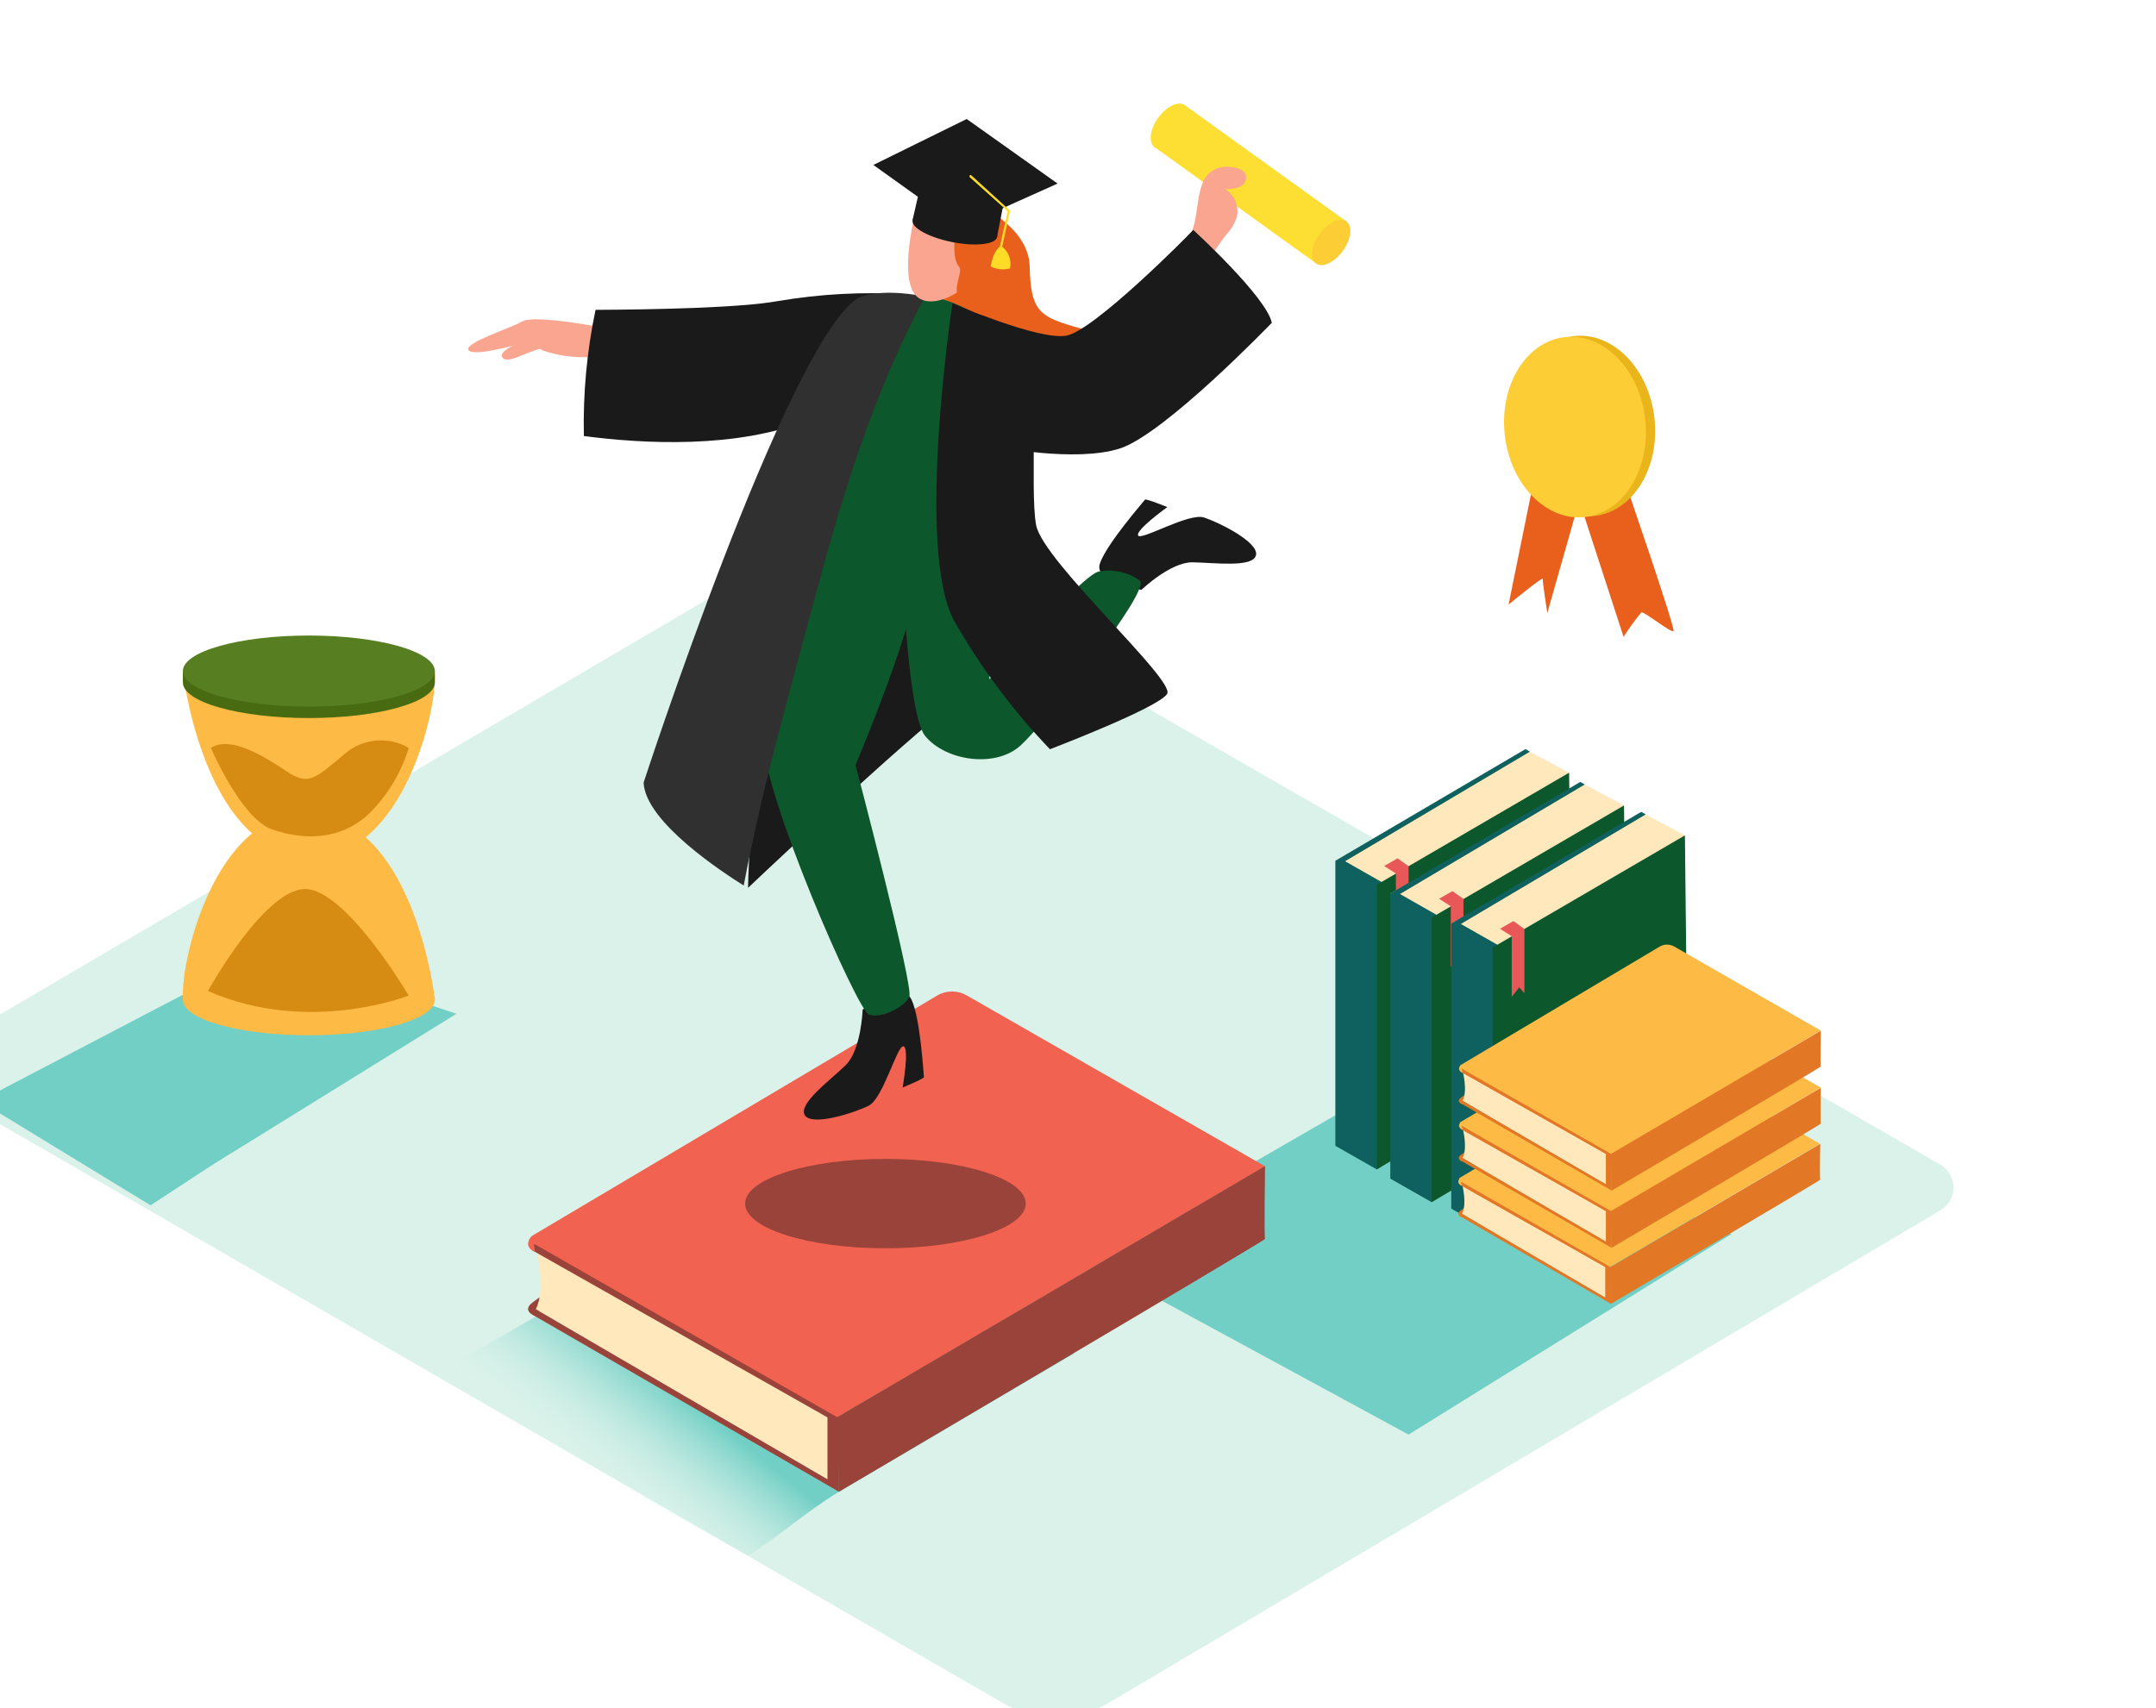<svg width="477" height="378" viewBox="0 0 477 378" fill="none" xmlns="http://www.w3.org/2000/svg">
<g clip-path="url(#clip0)">
<path d="M150.799 71.921L134.28 72.652C134.28 72.652 118.265 69.514 115.594 71.114C113.225 72.526 102.843 75.802 103.612 77.414C104.38 79.027 113.515 76.482 113.515 76.482C113.515 76.482 109.823 78.183 111.386 79.355C112.948 80.527 118.568 76.671 120.319 77.251C122.071 77.83 154.667 79.619 154.667 79.619" fill="#FAA590"/>
<path d="M133.335 77.364C128.973 78.124 124.489 77.742 120.319 76.255C119.551 75.991 119.223 77.2 119.979 77.515C124.368 79.062 129.082 79.444 133.663 78.624C134.469 78.448 134.129 77.225 133.335 77.364Z" fill="#FAA590"/>
<path d="M214.492 44.339C214.492 44.339 227.596 49.518 227.81 58.968C228.024 68.418 229.775 69.955 237.222 72.148C244.669 74.34 251.964 75.928 252.342 81.371C252.72 86.814 239.855 91.904 232.736 94.5C225.617 97.096 203.328 74.441 204.739 65.633" fill="#E8601C"/>
<path d="M-9.486 243.293L222.241 377.08C225.719 379.082 229.666 380.125 233.679 380.103C237.693 380.081 241.628 378.995 245.084 376.954L429.322 267.826C430.196 267.307 430.921 266.57 431.425 265.686C431.928 264.802 432.193 263.803 432.193 262.786C432.193 261.769 431.928 260.769 431.425 259.885C430.921 259.002 430.196 258.264 429.322 257.746C388.371 234.133 215.789 134.694 187.717 118.768C186.556 118.097 185.239 117.745 183.899 117.745C182.558 117.745 181.242 118.097 180.081 118.768L-9.524 230.089C-10.678 230.763 -11.635 231.729 -12.298 232.89C-12.962 234.051 -13.309 235.365 -13.305 236.702C-13.301 238.039 -12.947 239.351 -12.276 240.508C-11.606 241.665 -10.644 242.625 -9.486 243.293Z" fill="#DAF2E9"/>
<path opacity="0.48" d="M165.503 344.32L94.665 305.122L162.605 265.86L237.6 299.515L185.612 330.12C177.649 335.021 173.34 339.268 165.503 344.32Z" fill="url(#paint0_linear)"/>
<path opacity="0.48" d="M383.092 273.08L308.122 239.488L240.183 278.687L311.638 317.47L383.092 273.08Z" fill="url(#paint1_linear)"/>
<path opacity="0.48" d="M33.304 266.729L-4.496 243.659L59.297 210.281L100.966 224.356L52.594 254.318C44.631 259.157 41.141 261.677 33.304 266.729Z" fill="url(#paint2_linear)"/>
<path d="M338.45 166.345L347.157 170.995L323.393 193.372L302.44 199.949L295.459 190.487" fill="#FFE8BC"/>
<path d="M305.64 195.187L297.563 190.588L338.45 166.345L337.493 165.791L295.459 190.487V253.562L304.619 258.779L308.122 255.137" fill="#0C572C"/>
<path opacity="0.42" d="M305.64 195.187L297.563 190.588L338.45 166.345L337.493 165.791L295.459 190.487V253.562L304.619 258.779L308.122 255.137" fill="#1371A5"/>
<path d="M347.157 170.995L304.619 195.779V258.779L347.825 232.961L347.157 170.995Z" fill="#0C572C"/>
<path d="M306.232 191.646L308.828 193.284V206.716L310.478 204.611L311.638 205.922V191.696L309.206 189.945L306.232 191.646Z" fill="#E85858"/>
<path d="M350.597 173.603L359.303 178.24L335.54 200.617L314.586 207.207L307.606 197.744" fill="#FFE8BC"/>
<path d="M317.786 202.444L309.71 197.845L350.597 173.603L349.639 173.048L307.606 197.744V260.82L316.766 266.036L320.269 262.382" fill="#0C572C"/>
<path opacity="0.42" d="M317.786 202.444L309.71 197.845L350.597 173.603L349.639 173.048L307.606 197.744V260.82L316.766 266.036L320.269 262.382" fill="#1371A5"/>
<path d="M359.303 178.24L316.766 203.036V266.036L359.971 240.219L359.303 178.24Z" fill="#0C572C"/>
<path d="M318.379 198.891L320.974 200.542V213.973L322.625 211.856L323.784 213.167V198.941L321.352 197.203L318.379 198.891Z" fill="#E85858"/>
<path d="M364.079 180.23L372.773 184.867L349.009 207.245L328.055 213.835L321.088 204.372" fill="#FFE8BC"/>
<path d="M331.268 209.072L323.179 204.473L364.079 180.23L363.109 179.676L321.088 204.372V267.448L330.248 272.664L333.751 269.01" fill="#0C572C"/>
<path opacity="0.42" d="M331.268 209.072L323.179 204.473L364.079 180.23L363.109 179.676L321.088 204.372V267.448L330.248 272.664L333.751 269.01" fill="#1371A5"/>
<path d="M372.773 184.867L330.248 209.664V272.664L373.453 246.847L372.773 184.867Z" fill="#0C572C"/>
<path d="M331.861 205.531L334.456 207.169V220.601L336.107 218.497L337.266 219.794V205.582L334.834 203.83L331.861 205.531Z" fill="#E85858"/>
<path d="M323.469 269.388C323.318 269.388 321.919 268.834 323.091 267.939C323.867 267.336 324.679 266.78 325.523 266.276" fill="#E27825"/>
<path d="M323.469 262.004C323.469 262.004 324.641 266.339 323.469 268.657L339.408 278.019L355.171 287.141V280.4" fill="#FFE8BC"/>
<path d="M322.94 261.337C322.94 261.639 322.978 261.941 323.053 262.244L355.171 280.413V287.154L323.078 268.38C323.078 268.645 323.078 268.909 323.078 269.174L356.405 288.54V279.355L322.94 261.337Z" fill="#E27825"/>
<path d="M323.116 261.45L356.229 280.35L402.66 253.121L370.253 234.536C369.763 234.251 369.207 234.1 368.64 234.1C368.073 234.1 367.517 234.251 367.027 234.536L323.053 260.593C322.976 260.639 322.913 260.704 322.872 260.784C322.83 260.863 322.812 260.952 322.818 261.041C322.825 261.13 322.856 261.216 322.909 261.288C322.961 261.36 323.033 261.417 323.116 261.45Z" fill="#FDBA45"/>
<path d="M356.405 288.54C356.405 288.54 402.849 261.185 402.71 261.059C402.572 260.933 402.71 253.147 402.71 253.147L356.242 280.426L356.405 288.54Z" fill="#E27825"/>
<path d="M323.116 260.618C322.981 260.717 322.869 260.844 322.786 260.989C322.704 261.135 322.653 261.296 322.637 261.463C322.637 262.03 323.179 262.307 323.393 262.42" fill="#FDBA45"/>
<path d="M323.595 257.04C323.444 257.04 322.045 256.486 323.217 255.591C323.993 254.988 324.805 254.432 325.649 253.928" fill="#E27825"/>
<path d="M323.595 249.631C323.595 249.631 324.767 253.966 323.595 256.284L339.534 265.646L355.297 274.768V268.027" fill="#FFE8BC"/>
<path d="M323.066 248.951C323.066 249.253 323.104 249.556 323.179 249.858L355.297 268.027V274.768L323.204 256.057C323.204 256.322 323.204 256.586 323.204 256.851L356.544 276.142V266.956L323.066 248.951Z" fill="#E27825"/>
<path d="M323.28 249.077L356.393 267.977L402.862 240.698L370.454 222.113C369.965 221.827 369.408 221.677 368.842 221.677C368.275 221.677 367.718 221.827 367.229 222.113L323.28 248.22C323.2 248.26 323.133 248.321 323.087 248.397C323.04 248.472 323.015 248.559 323.015 248.648C323.015 248.737 323.04 248.825 323.087 248.9C323.133 248.976 323.2 249.037 323.28 249.077Z" fill="#FDBA45"/>
<path d="M356.531 276.142C356.531 276.142 402.975 248.787 402.836 248.661C402.698 248.535 402.836 240.748 402.836 240.748L356.368 268.027L356.531 276.142Z" fill="#E27825"/>
<path d="M323.28 248.22C323.145 248.319 323.033 248.445 322.95 248.591C322.868 248.736 322.817 248.898 322.801 249.064C322.801 249.631 323.343 249.908 323.557 250.022" fill="#FDBA45"/>
<path d="M323.595 244.364C323.444 244.364 322.045 243.81 323.217 242.915C323.993 242.312 324.805 241.757 325.649 241.252" fill="#E27825"/>
<path d="M323.595 236.981C323.595 236.981 324.767 241.315 323.595 243.634L339.534 252.995L355.297 262.08V255.339" fill="#FFE8BC"/>
<path d="M323.066 236.3C323.066 236.603 323.104 236.905 323.179 237.208L355.297 255.377V262.08L323.204 243.369C323.204 243.634 323.204 243.898 323.204 244.163L356.544 263.453V254.268L323.066 236.3Z" fill="#E27825"/>
<path d="M323.28 236.426L356.393 255.326L402.836 228.06L370.429 209.475C369.94 209.189 369.383 209.039 368.816 209.039C368.25 209.039 367.693 209.189 367.204 209.475L323.28 235.62C323.212 235.663 323.157 235.723 323.118 235.793C323.08 235.864 323.059 235.943 323.059 236.023C323.059 236.104 323.08 236.183 323.118 236.253C323.157 236.323 323.212 236.383 323.28 236.426Z" fill="#FDBA45"/>
<path d="M356.531 263.491C356.531 263.491 402.975 236.137 402.836 236.011C402.698 235.885 402.836 228.098 402.836 228.098L356.368 255.377L356.531 263.491Z" fill="#E27825"/>
<path d="M323.28 235.62C323.145 235.719 323.033 235.845 322.95 235.991C322.868 236.136 322.817 236.298 322.801 236.464C322.801 237.031 323.343 237.308 323.557 237.422" fill="#FDBA45"/>
<path d="M118.543 291.236C118.228 291.236 115.393 290.102 117.774 288.275C119.358 287.045 121.016 285.913 122.738 284.886" fill="#9A433A"/>
<path d="M118.542 276.192C118.542 276.192 120.924 285.012 118.542 289.737L150.987 308.813L183.08 327.386V313.664" fill="#FFE8BC"/>
<path d="M117.472 274.819C117.547 275.432 117.623 276.045 117.698 276.658L183.092 313.664V327.386L117.761 289.283C117.761 289.825 117.761 290.367 117.761 290.909L185.612 330.12V311.472L117.472 274.819Z" fill="#9A433A"/>
<path d="M117.837 275.058L185.272 313.652L279.898 258.098L213.912 220.298C212.918 219.718 211.787 219.413 210.636 219.413C209.485 219.413 208.354 219.718 207.36 220.298L117.824 273.42C117.69 273.511 117.58 273.633 117.504 273.777C117.429 273.92 117.39 274.08 117.391 274.242C117.392 274.405 117.434 274.564 117.512 274.706C117.589 274.849 117.701 274.969 117.837 275.058Z" fill="#F26250"/>
<path d="M185.612 330.12C185.612 330.12 280.112 274.428 279.886 274.163C279.659 273.899 279.886 258.048 279.886 258.048L185.26 313.601L185.612 330.12Z" fill="#9A433A"/>
<path d="M117.824 273.42C117.549 273.62 117.319 273.876 117.149 274.171C116.98 274.467 116.875 274.795 116.842 275.134C116.728 276.28 117.95 276.847 118.379 277.087" fill="#F26250"/>
<path d="M195.894 276.242C213.041 276.242 226.94 271.814 226.94 266.351C226.94 260.889 213.041 256.46 195.894 256.46C178.748 256.46 164.848 260.889 164.848 266.351C164.848 271.814 178.748 276.242 195.894 276.242Z" fill="#9A433A"/>
<path d="M252.544 130.523C252.544 130.523 258.957 124.375 263.821 124.438C268.684 124.501 277.24 125.698 277.882 122.85C278.525 120.002 269.768 115.63 266.391 114.521C263.014 113.413 252.531 119.662 251.813 118.516C251.095 117.369 258.264 112.216 258.264 112.216C258.264 112.216 253.489 110.288 253.325 110.565C253.161 110.842 244.896 120.242 243.358 124.652C241.821 129.062 252.544 130.523 252.544 130.523Z" fill="#1A1A1A"/>
<path d="M190.854 223.423C190.854 223.423 190.564 232.357 187.074 235.746C183.584 239.135 176.515 244.289 178.065 246.796C179.615 249.304 188.989 246.28 192.19 244.692C195.39 243.104 198.49 231.26 199.876 231.55C201.262 231.84 199.699 240.66 199.699 240.66C199.699 240.66 204.487 238.694 204.412 238.354C204.336 238.014 203.668 225.452 201.665 221.206C199.661 216.959 190.854 223.423 190.854 223.423Z" fill="#1A1A1A"/>
<path d="M298.08 49.14L262.346 23.423C260.576 24.306 259.019 25.563 257.783 27.108C256.547 28.653 255.662 30.448 255.19 32.369L290.911 58.099C293.292 55.1 295.736 52.176 298.08 49.14Z" fill="#FDDF33"/>
<path d="M261.379 29.785C263.23 27.216 263.577 24.303 262.154 23.278C260.731 22.253 258.077 23.504 256.227 26.073C254.376 28.642 254.029 31.556 255.452 32.581C256.875 33.606 259.528 32.354 261.379 29.785Z" fill="#FDDF33"/>
<path d="M297.093 55.517C298.943 52.948 299.29 50.034 297.867 49.009C296.445 47.984 293.791 49.236 291.94 51.805C290.089 54.374 289.742 57.287 291.165 58.312C292.588 59.337 295.242 58.086 297.093 55.517Z" fill="#FCCD35"/>
<path d="M275.639 39.841C276.219 37.561 273.384 36.956 271.859 36.931C270.61 36.796 269.351 37.089 268.289 37.761C267.227 38.434 266.425 39.447 266.013 40.635C264.425 44.907 265.181 49.342 262.649 53.449C262.17 54.218 263.317 55.062 263.795 54.281C264.222 53.583 264.597 52.854 264.917 52.101C264.652 52.958 264.388 53.827 264.148 54.697C264.119 54.798 264.112 54.904 264.127 55.008C264.142 55.113 264.18 55.213 264.236 55.301L263.997 56.108C263.957 56.235 263.952 56.37 263.983 56.499C264.015 56.628 264.08 56.746 264.174 56.841C264.267 56.935 264.384 57.003 264.513 57.036C264.642 57.069 264.777 57.066 264.904 57.028L264.463 57.796C264.353 57.948 264.308 58.138 264.337 58.323C264.367 58.509 264.469 58.675 264.621 58.785C264.773 58.896 264.962 58.941 265.148 58.911C265.333 58.882 265.499 58.78 265.61 58.628L265.685 58.527C265.912 58.968 266.53 59.195 266.845 58.666C268.132 56.379 269.571 54.182 271.154 52.089C272.314 50.904 273.177 49.462 273.674 47.88C273.902 46.727 273.774 45.532 273.305 44.453C272.837 43.375 272.051 42.465 271.053 41.845C272.88 41.895 275.186 41.58 275.639 39.841Z" fill="#FAA590"/>
<path d="M172.168 66.616C163.915 68.128 144.612 68.506 131.76 68.569C129.836 77.747 128.97 87.115 129.177 96.491C142.193 98.204 162.895 99.364 178.96 92.925L200.38 65.117C190.949 64.534 181.483 65.037 172.168 66.616Z" fill="#1A1A1A"/>
<path d="M198.427 64.94C198.49 65.495 166.486 141.977 165.503 196.472C165.503 196.472 193.702 169.722 209.124 157.084" fill="#1A1A1A"/>
<path d="M189.72 112.745C189.833 111.573 188.712 67.637 199.283 65.57C209.855 63.504 223.387 73.08 223.475 78.372C223.564 83.664 214.177 115.555 206.73 115.668C199.283 115.781 189.72 112.745 189.72 112.745Z" fill="#0C572C"/>
<path d="M189.72 97.852C186.885 101.178 168.905 151.238 168.842 163.51C168.779 175.783 189.645 223.524 192.24 224.519C194.836 225.515 200.216 222.869 201.186 220.538C202.156 218.207 189.279 169.306 189.279 169.306C189.279 169.306 206.226 129.641 203.769 120.065C201.312 110.489 189.72 97.852 189.72 97.852Z" fill="#0C572C"/>
<path d="M199.258 112.455C199.006 113.463 200.178 157.324 204.676 162.855C209.174 168.386 220.212 170.037 225.781 164.984C231.35 159.932 254.975 130.347 252.14 128.444C250.849 127.531 249.387 126.886 247.842 126.546C246.297 126.206 244.7 126.179 243.144 126.466C239.729 126.907 218.889 150.331 218.889 150.331C218.889 150.331 219.393 104.756 214.92 99.994" fill="#0C572C"/>
<path d="M210.724 67.095C210.724 67.095 202.471 121.653 211.115 137.416C216.988 147.708 224.101 157.242 232.295 165.803C232.295 165.803 256.374 156.605 258.226 153.544C260.078 150.482 230.809 124.261 229.246 116.248C227.684 108.234 230.405 80.653 226.21 76.709C222.014 72.765 210.724 67.095 210.724 67.095Z" fill="#1A1A1A"/>
<path d="M210.724 67.095C210.724 67.095 229.927 75.461 236 74.264C242.073 73.067 262.548 52.492 263.997 50.879C263.997 50.879 280.188 65.696 281.385 71.429C281.385 71.429 257.621 96.125 247.718 99.263C237.814 102.4 220.338 98.822 220.338 98.822" fill="#1A1A1A"/>
<path d="M179.489 135.211C185.864 111.271 192.92 87.431 204.689 65.621C193.701 63.491 189.569 66.087 189.569 66.087C173.617 77.351 142.394 173.187 142.394 173.187C142.76 182.007 160.387 193.347 164.545 195.968C168.375 175.442 174.134 155.282 179.489 135.211Z" fill="#303030"/>
<path d="M202.207 48.472C202.207 48.472 198.716 62.697 203.152 65.873C207.587 69.048 217.15 62.508 218.839 55.868C220.527 49.228 206.906 40.975 202.207 48.472Z" fill="#FAA590"/>
<path d="M211.241 52.429C211.241 52.429 210.649 57.204 212.148 58.968C213.647 60.732 207.877 66.465 216.722 69.527C225.567 72.589 222.543 53.84 220.59 52.441" fill="#E8601C"/>
<path d="M220.613 52.444C220.939 50.799 217.014 48.636 211.847 47.611C206.679 46.587 202.226 47.091 201.9 48.736C201.574 50.381 205.499 52.545 210.666 53.569C215.833 54.593 220.287 54.089 220.613 52.444Z" fill="#1A1A1A"/>
<path d="M201.892 48.724L203.895 40.005L222.404 43.117L220.59 52.441" fill="#1A1A1A"/>
<path d="M193.223 36.502L212.476 50.274L233.984 40.622L213.874 26.334L193.223 36.502Z" fill="#1A1A1A"/>
<path d="M214.504 39.173L222.934 46.733L221.22 54.583C221.22 54.583 219.746 55.44 219.179 58.968C220.506 59.631 222.031 59.784 223.463 59.396C223.652 58.516 223.588 57.599 223.281 56.753C222.973 55.906 222.434 55.163 221.724 54.608L223.463 46.62L214.819 38.732C214.819 38.732 214.429 38.632 214.504 39.173Z" fill="#FEDB26"/>
<path d="M40.435 148.504C40.435 148.504 44.694 186.48 66.467 189.529C88.24 192.578 96.934 157.626 96.19 148.491" fill="#FDBA45"/>
<path d="M96.228 221.243C96.228 221.243 91.969 183.229 70.196 180.18C48.423 177.131 39.78 212.121 40.486 221.243" fill="#FDBA45"/>
<path d="M68.332 229.106C83.725 229.106 96.203 225.586 96.203 221.243C96.203 216.901 83.725 213.381 68.332 213.381C52.939 213.381 40.46 216.901 40.46 221.243C40.46 225.586 52.939 229.106 68.332 229.106Z" fill="#FDBA45"/>
<path d="M68.332 158.899C83.725 158.899 96.203 155.379 96.203 151.036C96.203 146.694 83.725 143.174 68.332 143.174C52.939 143.174 40.46 146.694 40.46 151.036C40.46 155.379 52.939 158.899 68.332 158.899Z" fill="#486B11"/>
<path d="M40.46 151.036V148.504L42.086 149.247L40.46 151.036Z" fill="#486B11"/>
<path d="M96.203 148.504V151.024L94.943 152.044V149.764" fill="#486B11"/>
<path d="M68.332 156.366C83.725 156.366 96.203 152.846 96.203 148.504C96.203 144.161 83.725 140.641 68.332 140.641C52.939 140.641 40.46 144.161 40.46 148.504C40.46 152.846 52.939 156.366 68.332 156.366Z" fill="#577F22"/>
<path d="M46.66 165.514C46.66 165.514 53.312 181.075 60.117 183.506C66.921 185.938 75.237 186.115 81.675 180.029C85.751 175.99 88.759 171.002 90.432 165.514C88.243 164.231 85.708 163.663 83.181 163.889C80.654 164.115 78.26 165.123 76.333 166.774C69.365 172.607 68.231 173.905 63.203 170.554C58.176 167.202 50.868 162.754 46.66 165.514Z" fill="#D68B13"/>
<path d="M46.004 219.303C46.004 219.303 59.209 195.363 68.332 196.799C77.454 198.236 90.419 220.311 90.419 220.311C90.419 220.311 68.332 229.106 46.004 219.303Z" fill="#D68B13"/>
<path d="M359.001 105.084C359.001 105.084 370.782 139.243 370.253 139.671C369.724 140.099 363.688 135.248 363.146 135.513C361.72 137.235 360.403 139.044 359.203 140.931L348.241 107.239" fill="#E8601C"/>
<path d="M340.24 101.884L333.763 133.787C333.763 133.787 341.399 127.487 341.323 128.104C341.248 128.722 342.331 135.664 342.331 135.664L351.517 103.32" fill="#E8601C"/>
<path d="M352.721 114.193C361.303 113.235 367.266 103.544 366.038 92.548C364.81 81.552 356.858 73.415 348.275 74.373C339.693 75.331 333.73 85.022 334.958 96.018C336.185 107.014 344.138 115.152 352.721 114.193Z" fill="#EAB41B"/>
<path d="M350.679 114.419C359.262 113.46 365.224 103.77 363.997 92.773C362.769 81.777 354.816 73.64 346.234 74.598C337.651 75.556 331.689 85.247 332.917 96.243C334.144 107.239 342.097 115.377 350.679 114.419Z" fill="#FCCD35"/>
</g>
<defs>
<linearGradient id="paint0_linear" x1="138.161" y1="336.798" x2="157.212" y2="313.299" gradientUnits="userSpaceOnUse">
<stop offset="0.01" stop-color="white" stop-opacity="0"/>
<stop offset="1" stop-color="#00A99D"/>
</linearGradient>
<linearGradient id="paint1_linear" x1="36504.8" y1="19068.1" x2="37884.6" y2="15275.1" gradientUnits="userSpaceOnUse">
<stop offset="0.01" stop-color="white" stop-opacity="0"/>
<stop offset="1" stop-color="#00A99D"/>
</linearGradient>
<linearGradient id="paint2_linear" x1="4891.05" y1="11821.6" x2="5765.28" y2="9372.37" gradientUnits="userSpaceOnUse">
<stop offset="0.01" stop-color="white" stop-opacity="0"/>
<stop offset="1" stop-color="#00A99D"/>
</linearGradient>
<clipPath id="clip0">
<rect width="504" height="378" fill="white" transform="translate(-27)"/>
</clipPath>
</defs>
</svg>
